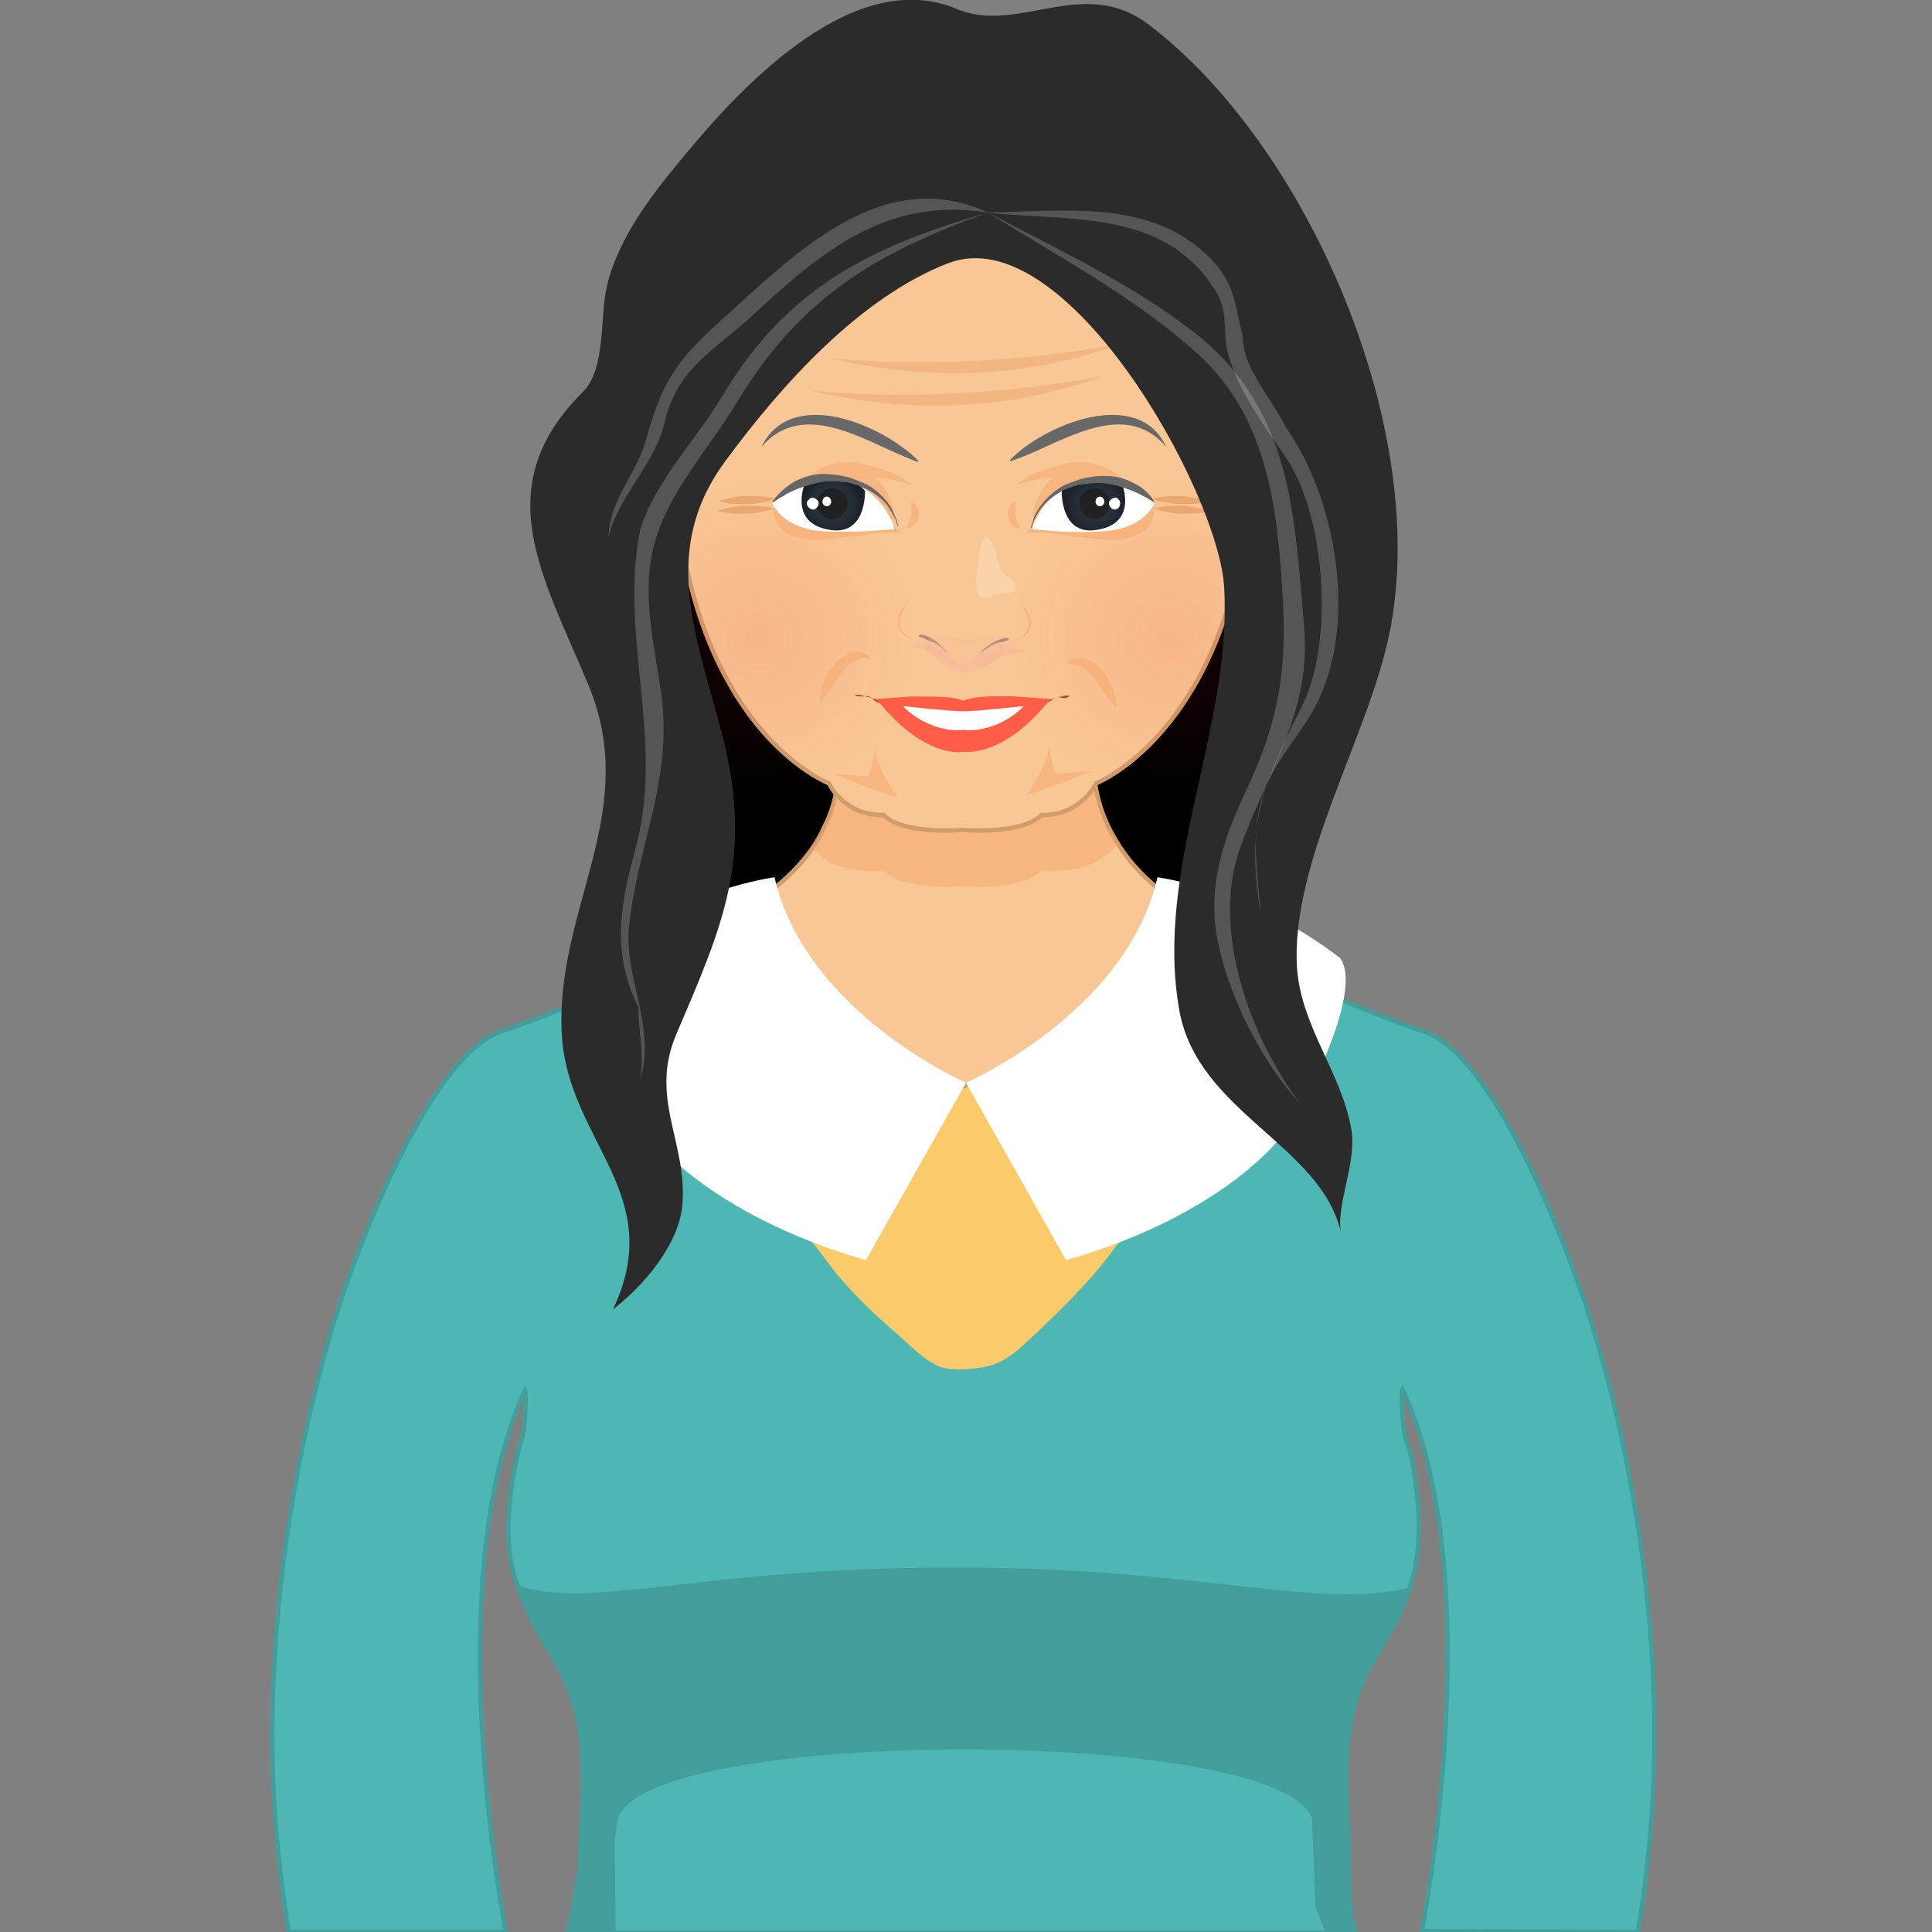 <svg xmlns="http://www.w3.org/2000/svg" width="220" height="220" viewBox="0 0 220 220"><rect x="0" y="0" width="220" height="220" fill="#808080" stroke="none"/><path d="M75.8 55.5h68.7v56H75.8z"/><path fill="#F9C795" stroke="#D09D6A" stroke-width=".5" stroke-miterlimit="10" d="M132.4 112.1c-2 2.8-15.7 11.7-21.5 11.5-.2 0-.5 0-.7-.1-.2 0-.5.1-.7.1-5.8.3-19.5-8.6-21.5-11.5-2-2.8-3.9-6.7-3-8.3.6-1.1 4.8-3.1 7.7-7.5.4-.6.8-1.3 1.1-2 .9-1.7 1.5-3.7 1.7-6 .1-.7.1-1.4.1-2.1V86c0-3.5-.2-6.6-.5-9.4-.2-1.7-.4-3.3-.6-4.6-.5-3.3-1-5.5-1.2-6.4-.1-.3-.1-.4-.1-.4s8.1-3 16.8-4.3c8.7 1.3 16.8 4.3 16.8 4.3s0 .1-.1.4c-.2.9-.7 3.1-1.2 6.4-.2 1.1-.3 2.2-.4 3.5-.3 3-.6 6.6-.6 10.6v.2c0 .7 0 1.5.1 2.1.2 2.1.8 4 1.5 5.5.4.9.9 1.7 1.4 2.5 2.9 4.5 7.1 6.5 7.7 7.5 1.1 1.5-.8 5.4-2.8 8.2z"/><path opacity=".5" fill="#F6A76A" d="M127.3 96.2c-1.5 1.4-2.6 2-2.6 2s-1.7 1.1-6.2 1c-2.3 2.3-8.9 1.7-8.9 1.7s-6.6.6-8.9-1.7c-4.4.1-6.2-1-6.2-1s-.8-.5-2-1.5c.1-.1.2-.3.3-.4.4-.6.8-1.3 1.1-2 .8-1.7 1.5-3.7 1.7-6 .1-.7.1-1.4.1-2.1V86c0-3.5-.2-6.6-.5-9.4-.2-1.7-.4-3.3-.6-4.6-.5-3.3-.9-5.5-1.2-6.4-.1-.3-.1-.4-.1-.4s8-3 16.6-4.3c8.6 1.3 16.6 4.3 16.6 4.3s-.1.1-.1.4c-.2.9-.7 3.1-1.2 6.4-.2 1-.3 2.2-.4 3.5-.3 3-.6 6.6-.6 10.6v.2c0 .7.1 1.5.1 2.1.2 2.1.8 4 1.5 5.5.6.8 1.1 1.6 1.5 2.3z"/><path fill="#F9C795" stroke="#D09D6A" stroke-width=".5" stroke-miterlimit="10" d="M130 15.3c-14.3-4.3-20.3-3.7-20.3-3.7s-6-.6-20.3 3.7-15.3 25.5-11.7 46.8c3.8 22.2 16.7 27.1 16.7 27.1s1.7 3.7 6.2 3.6c2.3 2.3 9 1.7 9 1.7s6.7.6 9-1.7c4.5.1 6.2-3.6 6.2-3.6s12.9-5 16.7-27.1c3.8-21.4 2.8-42.5-11.5-46.8z"/><radialGradient id="a" cx="225.106" cy="-85.156" r="14.758" gradientTransform="matrix(1.277 0 0 -1.277 -201.159 -36.145)" gradientUnits="userSpaceOnUse"><stop offset="0" stop-color="#ED1C24"/><stop offset="1" stop-color="#ED1C24" stop-opacity="0"/></radialGradient><circle opacity=".1" fill="url(#a)" cx="86.3" cy="72.6" r="18.8"/><radialGradient id="b" cx="261.754" cy="-85.156" r="14.748" gradientTransform="matrix(1.277 0 0 -1.277 -201.159 -36.145)" gradientUnits="userSpaceOnUse"><stop offset="0" stop-color="#ED1C24"/><stop offset="1" stop-color="#ED1C24" stop-opacity="0"/></radialGradient><path opacity=".1" fill="url(#b)" d="M151.9 72.6c0 10.4-8.4 18.8-18.8 18.8s-18.8-8.4-18.8-18.8 8.4-18.8 18.8-18.8 18.8 8.4 18.8 18.8z"/><path opacity=".5" fill="#F6A76A" d="M94.9 88.1s5.1 2.1 7.3 2.7c-2.1-3.1-2.5-4.4-2.6-6.3.2 1.2-.7 3.9-.7 3.9l-4-.3zm29.4-.3s-5.1 2.1-7.4 2.7c2.1-3.1 2.5-4.4 2.6-6.3-.2 1.2.7 3.9.7 3.9l4.1-.3z"/><path opacity=".2" fill="#F5B1A2" d="M116.4 74.3c-1-2.6-3.3-2-5.4-1.6-1.2.2-2.2 0-3.4-.3-1.2-.3-2.5-.4-3.4.6-.7.8.8.9 1.3 1.1 1.2.4 2 1.3 3.1 1.9 2.8 1.7 4.8-1.9 7.8-1.7-.1-.1-1.1-.1 0 0z"/><path fill="#AE8879" d="M107.6 74.1c.1.1.3.2.4.3l-1.2-1.2c-.2-.2-1.9-1.3-2.2-.8 0 .1 1.4.6 1.5.7.5.1 1.1.6 1.5 1zm4.2.1c-.1.1-.3.2-.4.3.4-.4.8-.8 1.3-1.1.2-.2 2-1.1 2.2-.6 0 .1-1.5.5-1.6.5-.4.2-1 .6-1.5.9z"/><path opacity=".2" fill="#F5B1A2" d="M106.7 75c-.7-.8-1.8-1.5-2.9-1.2 1-1.8 4 1.2 5 1.5 1.3.4 2.5-.2 3.7-.8 1.3-.7 2.6-.9 4-.3-.8.3-1.6.2-2.4.6-.9.4-1.7 1-2.5 1.5-1.9 1-3.6.1-4.9-1.3-.7-.8.8.8 0 0z"/><path opacity=".2" fill="#F5B1A2" d="M114.1 73.3c1.1 1.2-2.4 2.8-3.3 2.7.2-1 2.1-4 3.3-2.7zm-8.7-.2c-1.1 1.2 2.4 2.8 3.3 2.7-.2-1-2.1-4-3.3-2.7z"/><path opacity=".5" d="M115.8 72.8s1.6-.6 1.3-2.1c-.3-1.5-1.1-2.3-1.1-2.3s1.3 1.1 1.4 2.6c0 1.5-1.6 1.8-1.6 1.8zm-12-.1s-1.6-.6-1.3-2.1 1.1-2.3 1.1-2.3-1.3 1-1.4 2.6c0 1.5 1.6 1.8 1.6 1.8z" fill="#F6A76A"/><path opacity=".3" fill="#FDE9D7" d="M114.8 65.7s-.9-.4-1.2-2c-.3-1.6-1.5-4.4-2.1-.7-.6 3.6-.4 5.5.9 5 1.9-.7 3.2-.2 3.3-1 0-.5-.3-1-.9-1.3z"/><path fill="#EAA76F" d="M127.5 39.2c-10.7 3.9-22 4.2-33 1.6 11.4 1 21.8.3 33-1.6zm-2.1 3.7c-10.7 3.9-22 4.2-33 1.6 11.4 1 21.8.3 33-1.6z" opacity=".5"/><path fill="#B54A37" d="M109.6 80.8c-1.9 0-3.6-.1-5.1-.2l-1-.1c-2.3-.1-3.4-.2-4.1-.9-.6-.6-1.1-.2-1.4-.3h-.3c-.3-.1-.4-.2-.4-.2h.2c.2 0 .4 0 .7.1.7.2 1.5.4 1.5.4 1.4.9 5.2 1 7.4 1h5.4c2.5 0 5.6-.1 6.9-.9 0 0 .8-.2 1.5-.4.3-.1.5-.1.7-.1h.2s0 .1-.4.3h-.2c-.3 0-.7-.3-1.4.2-1.2.8-1.9.8-3.4.8-.5 0-1.2 0-2 .1-1.2.1-2.9.2-4.8.2z"/><path opacity=".5" fill="#F6A76A" d="M99.1 75c-2.6-.7-4.3 3.6-5.7 5-.1-1.6.7-3.4 1.8-4.6.9-.9 3-1.9 3.9-.4zm22.3.7c2.6-.7 4.3 3.6 5.7 5 .1-1.6-.7-3.4-1.8-4.6-.9-.9-2.9-1.9-3.9-.4z"/><path fill="#FF5D47" d="M115.5 79.3c-.2 0-4.4-.2-5.8.5-1.4-.7-5.5-.4-5.8-.5-.2 0-4.1.3-4.1.3 5.3 6.7 9.7 6.1 9.9 6 .2 0 4.6.7 9.9-6 0 0-3.9-.3-4.1-.3z"/><path fill="#FFF" d="M116.6 80.4s-5.3.6-6.9.6c-1.6 0-6.9-.6-6.9-.6 3.1 3.1 6.7 2.8 6.9 2.7.2.1 3.8.4 6.9-2.7z"/><path opacity=".5" fill="#F6A76A" d="M88.3 57s-1.7 4.5 5.2 4.5c5.8-.6 7.3-1.1 9.2-.7-.3-.5-1.1-.9-1.1-.9s-5.9.3-8.3-.1c-2.4-.4-5-2.8-5-2.8zm1.7-1s3.5-4.5 8.5-3.1c4.1.9 5.2 2.3 5.2 2.3s-3.4-1-4.1-.8c1.5 1 2.5 4 2.2 4.7-.3.7-3.5-3-3.5-3L90 56z"/><path fill="#FFF" d="M87.9 57.2s1 3 5.9 3.3c4.9.2 7.5-.3 7.9-.2.5.2-1.3-4.9-5.8-5.6-4.5-.8-8 2.5-8 2.5z"/><radialGradient id="c" cx="168.781" cy="-455.562" r="2.554" gradientTransform="scale(1.277 -1.277) rotate(-9.243 2661.244 334.815)" gradientUnits="userSpaceOnUse"><stop offset="0" stop-color="#28353D"/><stop offset=".508" stop-color="#27323B"/><stop offset=".809" stop-color="#222A33"/><stop offset="1" stop-color="#1D2029"/></radialGradient><path fill="url(#c)" d="M91.6 55.2s-1.7 4.3 2.7 5.1c4.4.9 4.2-4.4 4.2-4.4s-.9-1.3-3.1-1.4c-2.3 0-3.8.7-3.8.7z"/><path fill="#212121" d="M96.5 57.6c-.2 1-1.1 1.6-2 1.5-1-.2-1.6-1.1-1.5-2 .2-1 1.1-1.6 2-1.5 1 .1 1.6 1 1.5 2z"/><path fill="#FFF" d="M92.1 57.8c.3.3.7.3.9 0 .3-.3.3-.7 0-.9-.3-.3-.7-.3-.9 0-.3.2-.3.6 0 .9zm1.7-.3c.2.2.5.2.7 0s.2-.5 0-.8c-.2-.2-.5-.2-.7 0-.2.3-.2.6 0 .8z"/><path fill="#666" d="M87.9 57.2s.6-1 2-2c.7-.5 1.6-.9 2.7-1.1.5-.1 1.1-.2 1.7-.1.6 0 1.1.1 1.7.2.3.1.5.1.8.2.3.1.5.2.8.3.5.2 1 .4 1.5.7.9.6 1.6 1.3 2.1 2s.7 1.4.9 1.8c.1.5.2.7.2.7h-.1s-.1-.3-.2-.7c-.2-.4-.5-1-1-1.7-.5-.6-1.2-1.2-2.1-1.7-.4-.2-.9-.4-1.4-.6l-.7-.2c-.3-.1-.5-.1-.8-.1-.5-.1-1-.1-1.5-.1s-1 .1-1.5.2c-.9.2-1.8.5-2.5.8-.4.2-.7.3-1 .5-.3.2-.5.3-.7.4-.6.4-.9.6-.9.5z"/><path opacity=".5" fill="#F6A76A" d="M103.7 57.1c1.5.5 1.1 3-.5 3.1.6-1.1.7-1.9.5-3.1z"/><path fill="#EAA76F" d="M88.2 56.8s-.4.2-1 .3c-.6.2-1.4.3-2.2.3s-1.6 0-2.2-.1c-.6-.1-1-.2-1-.2s.4-.2 1-.3c.6-.2 1.4-.3 2.2-.3s1.6 0 2.2.1c.6 0 1 .2 1 .2zM88.1 57.9s-.4.2-1 .3c-.6.2-1.4.3-2.2.3-.8 0-1.6 0-2.2-.1-.6-.1-1-.2-1-.2s.4-.2 1-.3c.6-.2 1.4-.3 2.2-.3.8 0 1.6 0 2.2.1.6 0 1 .2 1 .2z"/><path fill="#686868" d="M104.5 52.4c.1.1.1.1 0 .2-5.4-1.9-12.8-7.5-17.8-1.7 3.4-7 13.8-2.5 17.8 1.5l-.1.1.1-.1z"/><path opacity=".5" fill="#F6A76A" d="M131.2 57s1.7 4.5-5.2 4.5c-5.8-.6-7.3-1.1-9.2-.7.3-.5 1.1-.9 1.1-.9s5.9.3 8.3-.1c2.3-.4 5-2.8 5-2.8zm-1.7-1s-3.5-4.5-8.5-3.1c-4.1.9-5.2 2.3-5.2 2.3s3.4-1 4.1-.8c-1.5 1-2.5 4-2.2 4.7.3.7 3.5-3 3.5-3l8.3-.1z"/><path fill="#FFF" d="M131.5 57.2s-1 3-5.9 3.3c-4.9.3-7.4-.3-7.9-.2-.5.2 1.3-4.9 5.8-5.6 4.5-.8 8 2.5 8 2.5z"/><radialGradient id="d" cx="4293.204" cy="215.736" r="2.555" gradientTransform="rotate(170.752 2812.444 -50.157) scale(1.277)" gradientUnits="userSpaceOnUse"><stop offset="0" stop-color="#28353D"/><stop offset=".508" stop-color="#27323B"/><stop offset=".809" stop-color="#222A33"/><stop offset="1" stop-color="#1D2029"/></radialGradient><path fill="url(#d)" d="M127.8 55.2s1.7 4.3-2.7 5.1c-4.4.9-4.2-4.4-4.2-4.4s.9-1.3 3.1-1.4c2.3 0 3.8.7 3.8.7z"/><path fill="#212121" d="M122.9 57.6c.2 1 1.1 1.6 2 1.5 1-.2 1.6-1.1 1.5-2-.2-1-1.1-1.6-2-1.5-1 .1-1.6 1-1.5 2z"/><path fill="#FFF" d="M127.4 57.8c-.3.3-.7.3-.9 0-.3-.3-.3-.7 0-.9.3-.3.7-.3.9 0 .2.2.2.6 0 .9zm-1.8-.3c-.2.2-.5.2-.7 0-.2-.2-.2-.5 0-.8.2-.2.5-.2.7 0 .2.3.2.6 0 .8z"/><path fill="#666" d="M131.5 57.3s-.2-.2-.6-.4c-.2-.1-.4-.3-.7-.4-.3-.2-.6-.3-1-.5-.7-.3-1.6-.6-2.5-.8-.5-.1-1-.2-1.5-.2s-1 0-1.5.1c-.3 0-.5.1-.8.1l-.7.2c-.5.2-1 .3-1.4.6-.9.5-1.6 1.1-2.1 1.7-.5.6-.8 1.2-1 1.7-.2.4-.2.7-.2.7h-.1s0-.3.2-.7c.1-.5.4-1.1.9-1.8s1.2-1.4 2.1-2c.4-.3.9-.5 1.5-.7.3-.1.5-.2.8-.3.3-.1.5-.1.8-.2.6-.1 1.1-.2 1.7-.2.6 0 1.1 0 1.7.1 1.1.2 2 .7 2.7 1.1 1.2.8 1.7 1.8 1.7 1.9z"/><path opacity=".5" fill="#F6A76A" d="M115.7 57.1c-1.5.5-1.1 3 .5 3.1-.6-1.1-.7-1.9-.5-3.1z"/><path fill="#EAA76F" d="M131.2 56.8s.4-.1 1-.2 1.4-.1 2.2-.1c.8 0 1.6.2 2.2.3.6.1 1 .3 1 .3s-.4.2-1 .2c-.6.1-1.4.1-2.2.1-.8 0-1.6-.2-2.2-.3-.6-.1-1-.3-1-.3zM131.3 57.9s.4-.1 1-.2 1.4-.1 2.2-.1 1.6.2 2.2.3c.6.1 1 .3 1 .3s-.4.2-1 .2c-.6.1-1.4.1-2.2.1s-1.6-.2-2.2-.3c-.6-.2-1-.3-1-.3z"/><path d="M115.1 52.5l-.1-.1c3.8-4 14.6-8.5 17.8-1.5-5-5.9-12.5 0-17.7 1.6m0 0s-.1 0 0 0" fill="#686868"/><g><path fill="#4EB7B4" stroke="#439E9B" stroke-width=".5" stroke-miterlimit="10" d="M186.5 220s1.9-10.2 1.9-22.2c0-28.8-8.6-51.4-8.6-51.4-.1-.2-8.8-26.1-17.8-29-9-2.9-29.4-12.6-29.4-12.6s-1.1 6.5-1.1 12.8c0 31.5-21.9 27.4-21.9 27.4s-21.9 4.1-21.9-27.4c0-6.3-1.1-12.8-1.1-12.8s-20.4 9.7-29.4 12.6c-9 2.9-17.8 29-17.8 29S31 169 31 197.8c0 12 1.9 22.2 1.9 22.2h24.7s-7.9-40 2.2-61.7c.1.1.1 4-.4 5.6-.5 1.6-.8 3.3-1.1 5-.5 3.7-.7 7.4.4 11 .1.3.2.5.3.8 1 3 2.6 5.7 4.2 8.4 4.4 7.3 3.1 15.2 2.8 23.7 0 .3-.7 4.4-1.4 7.3h89.8s-.8-1-.8-7.3c0-8.5-1.6-16.5 2.8-23.7 1.6-2.6 3.2-5.3 4.1-8.2.1-.3.2-.6.3-1 1-3.6.9-7.3.4-11-.2-1.7-.5-3.3-1.1-5-.5-1.6-.5-5.5-.4-5.7 10.1 21.7 2.2 61.7 2.2 61.7l24.6.1z"/><path fill="#439E9B" d="M156.3 189c-4.4 7.3-2.8 15.2-2.8 23.7 0 6.5.8 7.3.8 7.3h-3.4l-1.1-2.9-.4-10c-3.5-10.5-75.5-10.5-79-.1l-.4 2.5.1 10.5h-5.5c.7-2.9 1.4-7 1.4-7.3.3-8.5 1.6-16.5-2.8-23.7-1.6-2.7-3.2-5.4-4.2-8.4 9.1 2.7 20.4-2.1 49.5-2.1 27.9-.1 41.4 4.9 52 2.3-1.1 2.9-2.6 5.6-4.2 8.2z"/><path fill="#FBCA6B" d="M136.7 102.1s-1.3-1.2-3.1 1.3c-10.5 14-23.1 20.3-23.8 20.5-.8-.2-13.4-6.5-23.8-20.5-1.9-2.5-3.1-1.3-3.1-1.3s-10.6 2.2-5.6 13.6c2.8 6.4 6.3 12.6 10.1 18.5 2.2 3.5 4.7 6.7 7.2 10 2.3 3 5 5.5 7.9 8 1.3 1.2 2.6 2.5 4.2 3.3 1.4.7 4.2.4 5.7.1 1.6-.4 2.9-1.3 4.1-2.4 2.7-2.5 5.4-5.1 7.8-7.8 2.7-3.1 5-6.6 7.3-10 2.2-3.3 4.3-6.7 6.2-10.2 1.7-3.1 3.3-6.2 4.8-9.5 4.7-11.4-5.9-13.6-5.9-13.6z"/></g><g fill="#FFF"><path d="M88.2 99.9s-10.6 1.3-20.8 9.2c-2.8 3.8 4.4 17.7 6.7 20.3 0 0 6.5 8.9 24.5 14.1l11.4-20.2s-18.3-8-21.8-23.4z"/><path d="M131.8 99.9s10.6 1.3 20.8 9.2c2.8 3.8-4.4 17.7-6.7 20.3 0 0-6.4 8.9-24.5 14.1L110 123.3s18.3-8 21.8-23.4z"/></g><path fill="#2B2B2B" d="M158.2 72.2c-2.4 11.7-11.3 26.1-10.5 38.1.5 6.7 5.1 11.9 6.2 18.4.6 3.7-1.8 8.6-1.2 11.7-2.2-10-16.3-13.7-18.4-25.3-2.9-16.2 6-32 5.1-48.2-.6-10.9-18.1-42.2-31.5-36.9-10 3.9-18.9 13.8-25.3 22.5-7.6 10.3-3.2 20.1-.3 31.4 3.5 13.8 0 21.5-5.3 33.9-3.1 7.3 1.3 12.3.7 19.4-.4 4.6-4.5 9.3-7.9 11.9 6.2-13-4.9-19-5.8-30.9-1-14.5 9.1-25.6 3-40.2-5.1-12.3-11.6-22.5-.6-33.4 2.6-2.6 1.9-8.5 2.7-12 1.4-5.8 5.4-10.8 9.1-15.2 6.6-8 19.2-21.2 30.7-16.4 7.1 3 14.4-3.9 21.9 1.8C149 16.6 163 49.1 158.2 72.2c-.7 3.1 1-4.7 0 0z"/><g opacity=".2"><path fill="#FFF" d="M112.5 24.2C99.5 28.9 91 34 83.8 46c-3.1 5.1-7.8 10.2-9.3 16-1.5 5.6 0 11.4.8 17 1.3 9.7-2.5 16.7-3.6 25.9-.9 6.3 3.1 11.6 1.2 18.2.5-2.9-.2-5.6-.2-8.4-3.2-6.4-2-12-.2-18.6 3.1-12.1-2-23.8.4-35.8 1.8-5.7 6.4-10.2 9.4-15.3 7.4-12.3 16.8-16.9 30.2-20.8z"/></g><g opacity=".2"><path fill="#FFF" d="M112.5 24.2c8.3 4.4 17 8.4 24.3 14.3 10.3 8.7 10.6 20.2 11.7 32.8.9 9.7-4.2 16.6-7.3 25.3-3.3 9.2 1.1 21.4 6.8 29-4.7-5-9.3-14.4-9.7-21.3-.3-5.2 1.6-10.1 3.8-14.7 3.4-7.4 4.4-12.9 4-21-.6-10.8-1.7-21.6-10.5-29-7-6.1-15.3-10.5-23.1-15.4z"/></g><g opacity=".2"><path fill="#FFF" d="M112.5 24.2c-11.5-1.8-18.8 4.3-26.8 11.7-4.4 4.1-8.5 5.9-10 12.1-1.1 4.9-5.2 8.3-6.4 13.1.1-4.3 3.3-7.2 4.3-11.2 1.9-6.7 3.6-9 8.6-13.5 8.1-7.3 18.2-17.8 30.3-12.2z"/></g><g opacity=".2"><path fill="#FFF" d="M112.2 24.2c9-.1 18.9-1.7 25.7 5.3 2.8 2.9 2.7 5.3 3.6 8.7 0 3.8 3.3 7.1 4.9 10.4 5.6 8 8.1 21.4 3.9 30.8-1.9 4.2-5.6 7.4-6.7 11.9-1.1 4.2-.4 8.7 0 12.9-1.8-10.2.1-14.7 4.5-23.5 3.9-7.2 2.9-22.1-1.8-28.8-2.3-3.3-5-7-6.2-10.8-1.2-3.2.2-5.5-2.1-8.6-5.8-8.7-16.6-7.3-25.8-8.3z"/></g></svg>